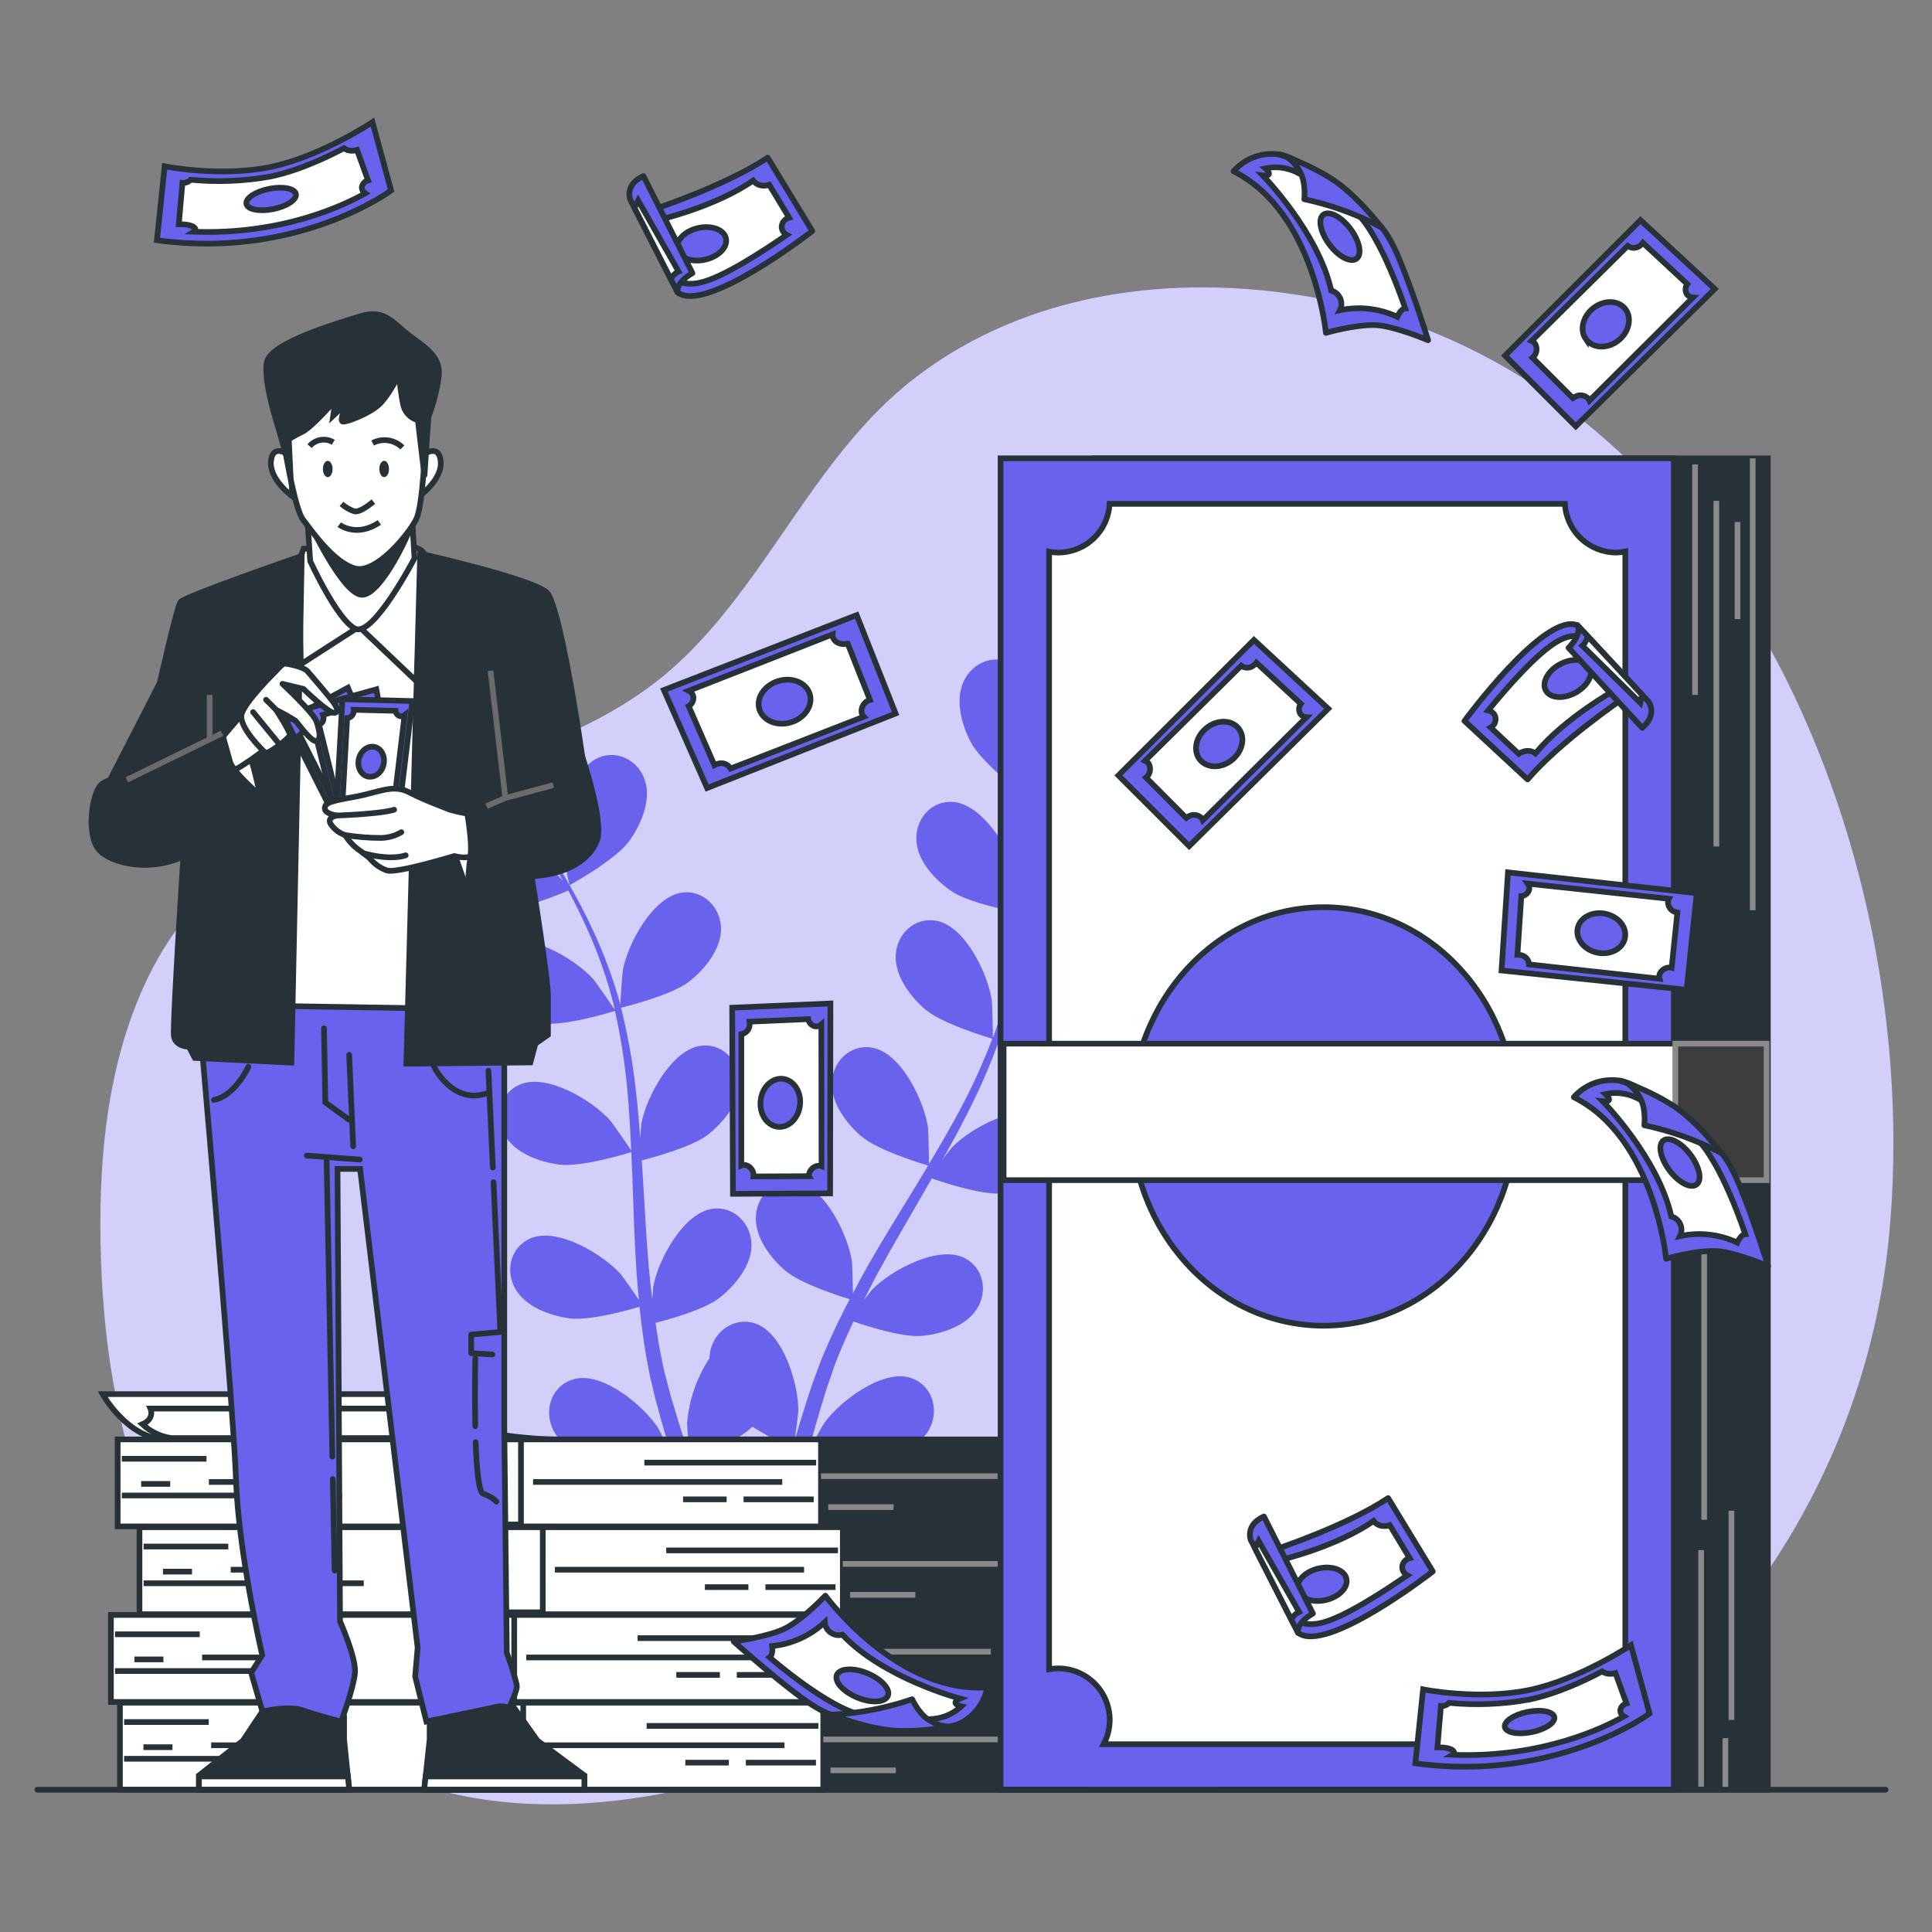 <svg width="102" height="102" viewBox="0 0 102 102" fill="none" xmlns="http://www.w3.org/2000/svg">
<rect x="0" y="0" width="102" height="102" fill="#808080" stroke="none"/>
<path d="M68.505 15.565C61.161 14.433 53.583 15.667 47.92 20.257C42.412 24.723 39.913 32.197 34.168 36.349C25.296 42.773 12.695 40.639 7.548 52.171C5.712 56.288 5.239 60.888 5.304 65.394C5.38 71.039 6.3 76.751 8.737 81.841C11.175 86.93 15.235 91.372 20.429 93.579C28.095 96.843 36.979 94.891 44.674 91.706C47.848 90.394 51.035 88.85 54.466 88.675C58.787 88.448 62.877 90.396 66.981 91.765C71.906 93.412 77.361 94.24 82.251 92.49C86.078 91.121 89.224 88.283 91.747 85.097C96.256 79.38 99.028 72.489 99.734 65.243C101.69 44.713 91.096 19.043 68.505 15.565Z" fill="#6862ED"/>
<path opacity="0.7" d="M68.505 15.565C61.161 14.433 53.583 15.667 47.92 20.257C42.412 24.723 39.913 32.197 34.168 36.349C25.296 42.773 12.695 40.639 7.548 52.171C5.712 56.288 5.239 60.888 5.304 65.394C5.38 71.039 6.3 76.751 8.737 81.841C11.175 86.93 15.235 91.372 20.429 93.579C28.095 96.843 36.979 94.891 44.674 91.706C47.848 90.394 51.035 88.85 54.466 88.675C58.787 88.448 62.877 90.396 66.981 91.765C71.906 93.412 77.361 94.24 82.251 92.49C86.078 91.121 89.224 88.283 91.747 85.097C96.256 79.38 99.028 72.489 99.734 65.243C101.69 44.713 91.096 19.043 68.505 15.565Z" fill="white"/>
<path d="M57.946 47.805C56.791 48.23 54.044 48.009 54.041 48.009C54.039 48.009 54.741 46.243 54.8 46.137C55.48 44.913 57.516 42.94 59.056 43.244C60.168 43.462 60.722 44.621 60.406 45.659C60.09 46.698 58.929 47.444 57.946 47.805Z" fill="#6862ED"/>
<path d="M22.462 36.265C24.031 36.192 25.755 38.44 26.249 39.752C26.289 39.866 26.753 41.718 26.724 41.716H26.689C26.965 42.069 27.256 42.45 27.564 42.875C28.13 43.66 28.76 44.554 29.38 45.572C30.062 46.661 30.679 47.79 31.228 48.952C31.851 50.249 32.356 51.6 32.738 52.987L32.75 53.038C32.769 52.579 32.866 51.296 32.885 51.202C33.15 49.825 34.468 47.326 36.026 47.122C37.15 46.983 38.038 47.909 38.066 48.995C38.095 50.08 37.224 51.159 36.402 51.81C35.476 52.542 32.987 53.154 32.789 53.203C33.143 54.625 33.402 56.068 33.564 57.524C33.664 58.373 33.737 59.229 33.799 60.09C33.829 59.682 33.858 59.337 33.868 59.289C34.131 57.912 35.451 55.413 37.01 55.209C38.134 55.07 39.021 55.998 39.05 57.083C39.078 58.169 38.207 59.246 37.387 59.897C36.567 60.547 34.443 61.12 33.882 61.263C33.903 61.594 33.927 61.922 33.946 62.253C34.039 63.838 34.125 65.421 34.258 66.969C34.305 67.514 34.37 68.05 34.433 68.587C34.46 68.234 34.486 67.938 34.494 67.893C34.758 66.516 36.077 64.017 37.636 63.813C38.758 63.675 39.647 64.601 39.676 65.686C39.705 66.771 38.833 67.85 38.011 68.501C37.189 69.152 35.274 69.67 34.609 69.841C34.69 70.388 34.772 70.937 34.876 71.463C34.953 71.822 35.006 72.171 35.104 72.528C35.202 72.885 35.286 73.232 35.376 73.579C35.58 74.24 35.771 74.923 35.977 75.564C36.12 76.01 36.263 76.433 36.406 76.859C36.353 76.316 36.273 75.252 36.275 75.162C36.367 73.932 36.773 72.746 37.452 71.716C37.457 71.579 37.474 71.442 37.503 71.308C37.74 70.247 38.793 69.513 39.868 69.87C41.359 70.366 42.159 73.083 42.146 74.484C42.146 74.568 42.036 75.464 41.959 76.029C42.057 75.704 42.144 75.388 42.248 75.054C42.452 74.393 42.656 73.74 42.897 73.036L43.275 72.016C43.393 71.673 43.56 71.329 43.705 70.98C44.054 70.178 44.445 69.382 44.86 68.591C44.28 68.415 42.238 67.761 41.443 67.071C40.647 66.382 39.835 65.29 39.908 64.185C39.982 63.079 40.912 62.216 42.028 62.406C43.576 62.669 44.78 65.233 44.98 66.62C44.992 66.708 45.023 67.72 45.031 68.277C45.282 67.802 45.531 67.328 45.802 66.849C46.583 65.486 47.416 64.134 48.25 62.779C48.503 62.371 48.75 61.949 48.999 61.535C48.795 61.473 46.347 60.749 45.457 59.976C44.666 59.289 43.848 58.195 43.923 57.089C43.999 55.984 44.925 55.121 46.041 55.311C47.589 55.574 48.793 58.138 48.993 59.525C49.009 59.631 49.052 61.088 49.044 61.457C49.592 60.543 50.129 59.621 50.623 58.699C51.295 57.452 51.886 56.163 52.391 54.839C52.295 54.811 49.739 54.066 48.827 53.275C48.036 52.589 47.22 51.494 47.293 50.388C47.367 49.282 48.297 48.419 49.413 48.609C50.961 48.872 52.163 51.437 52.365 52.826C52.379 52.934 52.426 54.501 52.414 54.786C52.442 54.709 52.481 54.633 52.51 54.556C52.979 53.214 53.328 51.834 53.554 50.431C53.689 49.658 53.772 48.911 53.84 48.187C53.35 48.097 51.114 47.661 50.215 47.038C49.352 46.443 48.419 45.445 48.379 44.337C48.338 43.23 49.16 42.271 50.288 42.336C51.857 42.428 53.334 44.845 53.685 46.212C53.705 46.286 53.815 47.057 53.889 47.622C53.913 47.291 53.946 46.953 53.964 46.636C54.033 45.451 54.023 44.362 54.007 43.395C53.993 42.846 53.97 42.35 53.944 41.887C53.509 41.547 51.773 40.157 51.269 39.211C50.765 38.264 50.412 36.967 50.88 35.963C51.347 34.959 52.526 34.49 53.497 35.068C54.847 35.884 55.045 38.699 54.731 40.066C54.703 40.184 54.068 41.981 54.044 41.965L54.017 41.944C54.052 42.389 54.084 42.869 54.109 43.393C54.146 44.36 54.18 45.451 54.135 46.643C54.102 47.928 53.995 49.209 53.813 50.482C53.615 51.908 53.291 53.314 52.844 54.682C52.839 54.698 52.833 54.714 52.826 54.729C53.095 54.358 53.887 53.34 53.956 53.269C54.935 52.267 57.424 50.902 58.823 51.602C59.843 52.108 60.068 53.37 59.486 54.288C58.905 55.206 57.591 55.629 56.547 55.717C55.37 55.816 52.956 54.956 52.765 54.886C52.267 56.269 51.678 57.617 51 58.921C50.616 59.682 50.204 60.437 49.776 61.19C50.019 60.876 50.241 60.596 50.276 60.559C51.255 59.556 53.744 58.193 55.143 58.893C56.163 59.397 56.386 60.659 55.808 61.58C55.231 62.499 53.911 62.92 52.867 63.008C51.822 63.095 49.735 62.406 49.195 62.214C49.029 62.502 48.868 62.789 48.701 63.077C47.905 64.45 47.104 65.817 46.359 67.181C46.098 67.661 45.857 68.144 45.612 68.628C45.831 68.348 46.02 68.116 46.047 68.081C47.026 67.079 49.515 65.715 50.916 66.414C51.936 66.92 52.159 68.183 51.579 69.101C51 70.019 49.682 70.441 48.64 70.529C47.62 70.615 45.71 69.992 45.059 69.77C44.827 70.272 44.592 70.774 44.388 71.269C44.256 71.612 44.105 71.933 43.993 72.29C43.88 72.647 43.756 72.977 43.64 73.309C43.436 73.97 43.232 74.65 43.046 75.299C42.917 75.749 42.803 76.182 42.687 76.616C42.942 76.133 43.464 75.201 43.515 75.129C44.331 73.989 46.575 72.273 48.077 72.742C49.154 73.089 49.572 74.301 49.137 75.296C48.703 76.292 47.467 76.91 46.449 77.155C45.327 77.424 42.907 76.971 42.605 76.912C42.416 77.632 42.238 78.34 42.081 78.997C42.046 79.14 42.018 79.268 41.985 79.405H41.004C41.057 79.201 41.11 78.985 41.167 78.769C41.357 78.036 41.575 77.259 41.806 76.463C41.09 76.124 40.395 75.744 39.723 75.325C38.868 76.141 36.751 77.039 36.477 77.161C36.716 77.865 36.955 78.548 37.189 79.189L37.273 79.413H36.292C36.055 78.722 35.818 77.985 35.582 77.224C35.282 77.267 32.84 77.612 31.73 77.292C30.724 77 29.523 76.347 29.127 75.311C28.731 74.274 29.215 73.103 30.306 72.81C31.822 72.402 33.988 74.223 34.753 75.4C34.798 75.47 35.202 76.278 35.449 76.792C35.349 76.467 35.245 76.153 35.151 75.819C34.947 75.158 34.776 74.493 34.582 73.779C34.498 73.43 34.417 73.077 34.333 72.722C34.249 72.367 34.192 71.99 34.119 71.618C33.968 70.757 33.858 69.878 33.764 68.991C33.187 69.162 31.112 69.744 30.078 69.603C29.043 69.462 27.754 69.005 27.205 68.04C26.657 67.075 26.956 65.845 27.991 65.388C29.419 64.754 31.846 66.229 32.779 67.277C32.838 67.343 33.421 68.169 33.733 68.63C33.682 68.095 33.629 67.561 33.595 67.018C33.495 65.453 33.444 63.864 33.391 62.279C33.374 61.794 33.35 61.31 33.33 60.827C33.126 60.89 30.677 61.643 29.515 61.482C28.476 61.347 27.191 60.884 26.642 59.919C26.094 58.954 26.393 57.724 27.428 57.267C28.866 56.633 31.283 58.107 32.216 59.156C32.287 59.236 33.126 60.425 33.325 60.739C33.276 59.672 33.219 58.611 33.121 57.567C32.995 56.156 32.776 54.755 32.467 53.373C32.373 53.403 29.829 54.189 28.631 54.033C27.593 53.897 26.308 53.436 25.761 52.471C25.214 51.506 25.51 50.276 26.547 49.819C27.974 49.184 30.4 50.659 31.334 51.708C31.406 51.789 32.309 53.071 32.456 53.315C32.438 53.236 32.428 53.15 32.407 53.071C32.06 51.693 31.591 50.348 31.004 49.054C30.69 48.336 30.349 47.665 30.002 47.014C29.543 47.218 27.438 48.081 26.347 48.058C25.298 48.036 23.97 47.718 23.319 46.82C22.668 45.922 22.832 44.666 23.809 44.099C25.167 43.309 27.734 44.507 28.776 45.449C28.831 45.5 29.352 46.084 29.723 46.512C29.562 46.224 29.4 45.925 29.241 45.651C28.646 44.631 28.036 43.719 27.491 42.924C27.177 42.473 26.879 42.073 26.604 41.7C26.055 41.657 23.841 41.455 22.897 40.943C21.952 40.431 20.947 39.545 20.781 38.45C20.616 37.355 21.332 36.312 22.462 36.265Z" fill="#6862ED"/>
<path d="M30.076 46.732C30.051 46.747 29.686 44.874 29.668 44.754C29.558 43.354 30.17 40.588 31.622 39.992C32.669 39.562 33.77 40.221 34.07 41.261C34.37 42.301 33.829 43.572 33.209 44.415C32.495 45.406 30.078 46.73 30.076 46.732Z" fill="#6862ED"/>
<path d="M29.207 75.994C29.207 75.994 23.022 75.916 21.575 73.603H5.418C5.418 73.603 6.732 75.974 8.772 75.994H29.207Z" fill="white" stroke="#263238" stroke-width="0.3" stroke-miterlimit="10"/>
<path d="M21.106 74.366H7.944C7.944 74.366 8.189 74.901 7.518 75.194C7.941 75.585 8.472 75.84 9.041 75.925H25.798C25.798 75.925 23.664 75.721 22.508 75.047C22.508 75.047 21.167 75.243 21.106 74.366Z" fill="white" stroke="#263238" stroke-width="0.3" stroke-miterlimit="10"/>
<path d="M26.767 94.487H63.899V89.892H26.767V94.487Z" fill="#263238" stroke="#263238" stroke-width="0.3" stroke-miterlimit="10"/>
<path d="M6.332 94.487H43.464V89.892H6.332V94.487Z" fill="white" stroke="#263238" stroke-width="0.3" stroke-miterlimit="10"/>
<path d="M43.207 91.119H34.14" stroke="#263238" stroke-width="0.3" stroke-miterlimit="10"/>
<path d="M41.419 92.141H28.265" stroke="#263238" stroke-width="0.3" stroke-miterlimit="10"/>
<path d="M36.182 93.059H38.481" stroke="#263238" stroke-width="0.3" stroke-miterlimit="10"/>
<path d="M39.377 93.059H43.079" stroke="#263238" stroke-width="0.3" stroke-miterlimit="10"/>
<path d="M6.551 92.855H18.173" stroke="#263238" stroke-width="0.3" stroke-miterlimit="10"/>
<path d="M7.573 92.243H9.105" stroke="#263238" stroke-width="0.3" stroke-miterlimit="10"/>
<path d="M16.257 92.141H11.149" stroke="#263238" stroke-width="0.3" stroke-miterlimit="10"/>
<path d="M6.551 90.915H11.02" stroke="#263238" stroke-width="0.3" stroke-miterlimit="10"/>
<path d="M63.387 91.833H61.088" stroke="#8A8A8A" stroke-width="0.3" stroke-miterlimit="10"/>
<path d="M63.899 92.855H56.747" stroke="#8A8A8A" stroke-width="0.3" stroke-miterlimit="10"/>
<path d="M43.846 93.467H47.295" stroke="#8A8A8A" stroke-width="0.3" stroke-miterlimit="10"/>
<path d="M43.462 91.833H52.787" stroke="#8A8A8A" stroke-width="0.3" stroke-miterlimit="10"/>
<path d="M60.833 90.507H55.47" stroke="#8A8A8A" stroke-width="0.3" stroke-miterlimit="10"/>
<path d="M23.281 94.385H27.624V89.893H23.281V94.385Z" fill="white" stroke="#263238" stroke-width="0.3" stroke-miterlimit="10"/>
<path d="M26.29 89.856H63.422V85.262H26.29V89.856Z" fill="#263238" stroke="#263238" stroke-width="0.3" stroke-miterlimit="10"/>
<path d="M5.855 89.856H42.987V85.262H5.855V89.856Z" fill="white" stroke="#263238" stroke-width="0.3" stroke-miterlimit="10"/>
<path d="M42.73 86.486H33.662" stroke="#263238" stroke-width="0.3" stroke-miterlimit="10"/>
<path d="M40.943 87.506H27.787" stroke="#263238" stroke-width="0.3" stroke-miterlimit="10"/>
<path d="M35.706 88.426H38.006" stroke="#263238" stroke-width="0.3" stroke-miterlimit="10"/>
<path d="M38.899 88.426H42.604" stroke="#263238" stroke-width="0.3" stroke-miterlimit="10"/>
<path d="M6.073 88.222H17.697" stroke="#263238" stroke-width="0.3" stroke-miterlimit="10"/>
<path d="M7.095 87.608H8.627" stroke="#263238" stroke-width="0.3" stroke-miterlimit="10"/>
<path d="M15.782 87.506H10.671" stroke="#263238" stroke-width="0.3" stroke-miterlimit="10"/>
<path d="M6.073 86.282H10.545" stroke="#263238" stroke-width="0.3" stroke-miterlimit="10"/>
<path d="M62.912 87.2H60.613" stroke="#8A8A8A" stroke-width="0.3" stroke-miterlimit="10"/>
<path d="M63.422 88.222H56.27" stroke="#8A8A8A" stroke-width="0.3" stroke-miterlimit="10"/>
<path d="M43.371 88.834H46.818" stroke="#8A8A8A" stroke-width="0.3" stroke-miterlimit="10"/>
<path d="M42.987 87.2H52.31" stroke="#8A8A8A" stroke-width="0.3" stroke-miterlimit="10"/>
<path d="M60.358 85.874H54.993" stroke="#8A8A8A" stroke-width="0.3" stroke-miterlimit="10"/>
<path d="M22.805 89.754H27.148V85.262H22.805V89.754Z" fill="white" stroke="#263238" stroke-width="0.3" stroke-miterlimit="10"/>
<path d="M27.799 85.223H64.931V80.629H27.799V85.223Z" fill="#263238" stroke="#263238" stroke-width="0.3" stroke-miterlimit="10"/>
<path d="M7.364 85.223H44.497V80.629H7.364V85.223Z" fill="white" stroke="#263238" stroke-width="0.3" stroke-miterlimit="10"/>
<path d="M44.24 81.853H35.172" stroke="#263238" stroke-width="0.3" stroke-miterlimit="10"/>
<path d="M42.451 82.873H29.297" stroke="#263238" stroke-width="0.3" stroke-miterlimit="10"/>
<path d="M37.214 83.793H39.513" stroke="#263238" stroke-width="0.3" stroke-miterlimit="10"/>
<path d="M40.409 83.793H44.111" stroke="#263238" stroke-width="0.3" stroke-miterlimit="10"/>
<path d="M7.583 83.589H19.205" stroke="#263238" stroke-width="0.3" stroke-miterlimit="10"/>
<path d="M8.605 82.975H10.137" stroke="#263238" stroke-width="0.3" stroke-miterlimit="10"/>
<path d="M17.289 82.873H12.181" stroke="#263238" stroke-width="0.3" stroke-miterlimit="10"/>
<path d="M7.583 81.649H12.053" stroke="#263238" stroke-width="0.3" stroke-miterlimit="10"/>
<path d="M64.419 82.567H62.12" stroke="#8A8A8A" stroke-width="0.3" stroke-miterlimit="10"/>
<path d="M64.931 83.589H57.779" stroke="#8A8A8A" stroke-width="0.3" stroke-miterlimit="10"/>
<path d="M44.878 84.201H48.328" stroke="#8A8A8A" stroke-width="0.3" stroke-miterlimit="10"/>
<path d="M44.495 82.567H53.819" stroke="#8A8A8A" stroke-width="0.3" stroke-miterlimit="10"/>
<path d="M61.865 81.241H56.502" stroke="#8A8A8A" stroke-width="0.3" stroke-miterlimit="10"/>
<path d="M24.313 85.121H28.656V80.629H24.313V85.121Z" fill="white" stroke="#263238" stroke-width="0.3" stroke-miterlimit="10"/>
<path d="M26.647 80.588H63.779V75.994H26.647V80.588Z" fill="#263238" stroke="#263238" stroke-width="0.3" stroke-miterlimit="10"/>
<path d="M6.212 80.588H43.344V75.994H6.212V80.588Z" fill="white" stroke="#263238" stroke-width="0.3" stroke-miterlimit="10"/>
<path d="M43.089 77.22H34.019" stroke="#263238" stroke-width="0.3" stroke-miterlimit="10"/>
<path d="M41.3 78.24H28.144" stroke="#263238" stroke-width="0.3" stroke-miterlimit="10"/>
<path d="M36.063 79.158H38.363" stroke="#263238" stroke-width="0.3" stroke-miterlimit="10"/>
<path d="M39.256 79.158H42.961" stroke="#263238" stroke-width="0.3" stroke-miterlimit="10"/>
<path d="M6.43 78.954H18.054" stroke="#263238" stroke-width="0.3" stroke-miterlimit="10"/>
<path d="M7.452 78.342H8.986" stroke="#263238" stroke-width="0.3" stroke-miterlimit="10"/>
<path d="M16.139 78.24H11.028" stroke="#263238" stroke-width="0.3" stroke-miterlimit="10"/>
<path d="M6.43 77.016H10.902" stroke="#263238" stroke-width="0.3" stroke-miterlimit="10"/>
<path d="M63.269 77.934H60.97" stroke="#8A8A8A" stroke-width="0.3" stroke-miterlimit="10"/>
<path d="M63.779 78.954H56.627" stroke="#8A8A8A" stroke-width="0.3" stroke-miterlimit="10"/>
<path d="M43.727 79.568H47.175" stroke="#8A8A8A" stroke-width="0.3" stroke-miterlimit="10"/>
<path d="M43.344 77.934H52.667" stroke="#8A8A8A" stroke-width="0.3" stroke-miterlimit="10"/>
<path d="M60.715 76.606H55.35" stroke="#8A8A8A" stroke-width="0.3" stroke-miterlimit="10"/>
<path d="M23.162 80.486H27.505V75.994H23.162V80.486Z" fill="white" stroke="#263238" stroke-width="0.3" stroke-miterlimit="10"/>
<path d="M93.334 24.198H57.789V94.489H93.334V24.198Z" fill="#263238" stroke="#263238" stroke-width="0.3" stroke-miterlimit="10"/>
<path d="M89.491 24.519V36.687" stroke="#8A8A8A" stroke-width="0.3" stroke-miterlimit="10"/>
<path d="M91.732 27.56V32.685" stroke="#8A8A8A" stroke-width="0.3" stroke-miterlimit="10"/>
<path d="M90.613 26.44V44.692" stroke="#8A8A8A" stroke-width="0.3" stroke-miterlimit="10"/>
<path d="M92.534 24.198V48.056" stroke="#8A8A8A" stroke-width="0.3" stroke-miterlimit="10"/>
<path d="M89.811 94.328V81.839" stroke="#8A8A8A" stroke-width="0.3" stroke-miterlimit="10"/>
<path d="M91.092 94.489V91.765" stroke="#8A8A8A" stroke-width="0.3" stroke-miterlimit="10"/>
<path d="M91.412 90.805V79.758" stroke="#8A8A8A" stroke-width="0.3" stroke-miterlimit="10"/>
<path d="M89.972 80.237V62.145" stroke="#8A8A8A" stroke-width="0.3" stroke-miterlimit="10"/>
<path d="M88.371 24.198H52.826V94.489H88.371V24.198Z" fill="#6862ED" stroke="#263238" stroke-width="0.3" stroke-miterlimit="10"/>
<path d="M85.329 29.172C84.634 29.171 83.966 28.903 83.463 28.425C82.959 27.946 82.657 27.293 82.62 26.6H58.58C58.544 27.294 58.242 27.948 57.737 28.427C57.232 28.906 56.563 29.172 55.867 29.172C55.706 29.172 55.546 29.157 55.388 29.127V88.128C55.546 88.1 55.706 88.085 55.867 88.083C56.337 88.083 56.799 88.205 57.208 88.436C57.617 88.668 57.959 89.001 58.201 89.405C58.443 89.808 58.576 90.266 58.588 90.736C58.599 91.206 58.489 91.671 58.268 92.086H82.928C82.706 91.671 82.595 91.206 82.607 90.736C82.618 90.266 82.751 89.807 82.993 89.404C83.235 89 83.578 88.667 83.987 88.435C84.396 88.204 84.859 88.083 85.329 88.083C85.49 88.085 85.65 88.1 85.808 88.128V29.117C85.65 29.15 85.49 29.168 85.329 29.172ZM69.878 69.99C64.262 69.99 59.711 65.045 59.711 58.944C59.711 52.842 64.262 47.895 69.878 47.895C75.494 47.895 80.045 52.842 80.045 58.944C80.045 65.045 75.492 69.99 69.878 69.99Z" fill="white" stroke="#263238" stroke-width="0.3" stroke-miterlimit="10"/>
<path d="M93.269 55.1H52.985V62.306H93.269V55.1Z" fill="white" stroke="#263238" stroke-width="0.3" stroke-miterlimit="10"/>
<path d="M93.269 55.1H88.448V62.306H93.269V55.1Z" fill="#3D3D3D" stroke="#8A8A8A" stroke-width="0.3" stroke-miterlimit="10"/>
<path d="M14.011 90.117L12.823 91.898L10.504 93.734V94.491H18.438L18.166 91.839V90.651C18.166 90.651 14.929 89.252 14.011 90.117Z" fill="#263238" stroke="#263238" stroke-width="0.3" stroke-miterlimit="10"/>
<path d="M18.366 93.787H10.504V94.489H18.438L18.366 93.787Z" fill="white" stroke="#263238" stroke-width="0.3" stroke-miterlimit="10"/>
<path d="M27.111 90.117L28.376 91.898L30.851 93.734V94.491H22.395L22.683 91.839V90.651C22.683 90.651 26.134 89.252 27.111 90.117Z" fill="#263238" stroke="#263238" stroke-width="0.3" stroke-miterlimit="10"/>
<path d="M22.471 93.787H30.851V94.489H22.395L22.471 93.787Z" fill="white" stroke="#263238" stroke-width="0.3" stroke-miterlimit="10"/>
<path d="M10.471 53.179C10.471 53.179 12.323 74.085 12.456 78.055C12.589 82.024 13.845 87.383 13.845 87.383L13.26 88.31L13.856 90.36C13.856 90.36 15.245 90.029 15.973 90.294C16.701 90.56 18.013 90.89 18.013 90.89C18.013 90.89 18.676 89.103 18.741 88.31C18.807 87.516 17.952 85.596 17.952 85.596L17.819 61.714H19.011L22.05 86.986L21.918 88.507L22.513 90.89C22.513 90.89 26.02 90.162 26.283 90.095C26.484 90.064 26.69 90.088 26.879 90.162C26.879 90.162 27.287 89.301 27.287 89.036C27.287 88.771 26.756 87.251 26.756 87.251L26.624 75.409V52.981L10.481 52.65L10.471 53.179Z" fill="#6862ED" stroke="#263238" stroke-width="0.3" stroke-miterlimit="10"/>
<path d="M26.055 62.412L26.416 70.321L24.876 70.46V71.441L25.996 71.51" stroke="#263238" stroke-width="0.3" stroke-linecap="round" stroke-linejoin="round"/>
<path d="M25.786 56.528L26.02 61.637" stroke="#263238" stroke-width="0.3" stroke-linecap="round" stroke-linejoin="round"/>
<path d="M25.112 76.135C25.163 77.549 25.276 78.775 25.506 78.86C26.067 79.064 26.206 79.281 26.206 79.281" stroke="#263238" stroke-width="0.3" stroke-linecap="round" stroke-linejoin="round"/>
<path d="M25.092 71.72C25.092 71.72 25.055 73.507 25.092 75.294" stroke="#263238" stroke-width="0.3" stroke-linecap="round" stroke-linejoin="round"/>
<path d="M16.196 61.008L18.995 61.218" stroke="#263238" stroke-width="0.3" stroke-linecap="round" stroke-linejoin="round"/>
<path d="M17.105 54.288L17.175 58.207L18.436 59.119" stroke="#263238" stroke-width="0.3" stroke-linecap="round" stroke-linejoin="round"/>
<path d="M18.436 55.688L18.646 60.519" stroke="#263238" stroke-width="0.3" stroke-linecap="round" stroke-linejoin="round"/>
<path d="M17.571 78.093L17.665 82.922" stroke="#263238" stroke-width="0.3" stroke-linecap="round" stroke-linejoin="round"/>
<path d="M17.244 61.288L17.548 76.9" stroke="#263238" stroke-width="0.3" stroke-linecap="round" stroke-linejoin="round"/>
<path d="M22.916 56.318C22.916 56.318 23.897 58.348 25.716 57.718" stroke="#263238" stroke-width="0.3" stroke-linecap="round" stroke-linejoin="round"/>
<path d="M13.115 56.318C13.115 56.318 12.413 57.859 11.293 58.069" stroke="#263238" stroke-width="0.3" stroke-linecap="round" stroke-linejoin="round"/>
<path d="M17.273 29.851L15.17 30.488L13.407 53.091L22.703 53.24L23.193 29.998L17.273 29.851Z" fill="white" stroke="#263238" stroke-width="0.3" stroke-miterlimit="10"/>
<path d="M16.524 28.968H16.031L15.782 29.613L15.882 35.07L18.958 33.087L21.983 35.963L22.381 29.464C22.381 29.464 22.53 29.166 22.083 28.968C21.637 28.77 21.488 28.719 21.488 28.719L16.524 28.968Z" fill="white" stroke="#263238" stroke-width="0.3" stroke-miterlimit="10"/>
<path d="M16.228 27.377L16.377 29.621C16.377 29.621 17.805 32.746 18.758 33.193C19.71 33.64 21.885 29.472 21.885 29.472L21.736 26.991H16.177L16.228 27.377Z" fill="white" stroke="#263238" stroke-width="0.3" stroke-miterlimit="10"/>
<path d="M16.229 27.377C16.229 27.377 18.014 31.253 19.056 31.398C20.098 31.543 21.785 27.823 21.785 27.477C21.785 27.13 16.229 27.377 16.229 27.377Z" fill="#263238" stroke="#263238" stroke-width="0.3" stroke-miterlimit="10"/>
<path d="M15.286 24.056C15.286 24.056 14.425 23.35 14.307 24.329C14.188 25.308 15.443 26.21 15.443 26.21L15.286 24.056Z" fill="white" stroke="#263238" stroke-width="0.3" stroke-miterlimit="10"/>
<path d="M22.283 24.056C22.283 24.056 23.146 23.35 23.264 24.329C23.383 25.308 22.128 26.21 22.128 26.21L22.283 24.056Z" fill="white" stroke="#263238" stroke-width="0.3" stroke-miterlimit="10"/>
<path d="M15.129 24.172C15.129 24.172 15.6 26.916 15.992 27.424C16.383 27.932 17.597 29.696 18.733 30.01C19.87 30.325 21.634 28.13 21.985 27.385C22.336 26.64 22.456 23.35 22.456 23.35L22.418 21.587C22.418 21.587 22.299 20.294 21.789 19.588C21.279 18.882 19.086 18.413 17.638 18.972C16.189 19.531 14.974 22.056 14.974 22.567C14.974 23.076 15.129 24.172 15.129 24.172Z" fill="white" stroke="#263238" stroke-width="0.3" stroke-miterlimit="10"/>
<path d="M17.715 21.116C17.715 21.116 16.491 22.528 15.953 22.801C15.708 22.914 15.472 23.045 15.247 23.193L15.325 24.839L14.698 22.595C14.698 22.595 13.915 20.214 14.076 19.158C14.237 18.101 17.797 17.081 19.052 16.689C20.306 16.298 20.775 17.081 21.598 17.709C22.42 18.338 23.283 18.807 23.166 19.866C23.065 20.602 22.881 21.325 22.617 22.02C22.617 22.02 22.413 24.957 22.413 25.08C22.413 25.202 22.061 22.181 22.061 22.181C21.86 22.128 21.68 22.019 21.541 21.866C21.402 21.712 21.31 21.522 21.277 21.318C21.173 20.801 21.105 20.278 21.073 19.751C21.073 19.751 20.563 20.81 20.053 21.318C19.543 21.826 18.291 22.297 18.095 22.259C17.899 22.22 18.299 21.279 18.299 21.279L17.593 21.946L17.715 21.116Z" fill="#263238" stroke="#263238" stroke-width="0.3" stroke-miterlimit="10"/>
<path d="M18.03 26.602C18.224 26.774 18.45 26.907 18.695 26.993C19.009 27.071 19.558 26.602 19.715 26.483" stroke="#263238" stroke-width="0.3" stroke-miterlimit="10"/>
<path d="M17.911 27.699C17.911 27.699 18.813 28.403 20.027 27.581L17.911 27.699Z" fill="white"/>
<path d="M17.911 27.699C17.911 27.699 18.813 28.403 20.027 27.581" stroke="#263238" stroke-width="0.3" stroke-miterlimit="10"/>
<path d="M17.303 25.19C17.444 25.19 17.558 24.997 17.558 24.759C17.558 24.522 17.444 24.329 17.303 24.329C17.163 24.329 17.048 24.522 17.048 24.759C17.048 24.997 17.163 25.19 17.303 25.19Z" fill="#263238"/>
<path d="M20.282 25.19C20.423 25.19 20.537 24.997 20.537 24.759C20.537 24.522 20.423 24.329 20.282 24.329C20.141 24.329 20.027 24.522 20.027 24.759C20.027 24.997 20.141 25.19 20.282 25.19Z" fill="#263238"/>
<path d="M19.674 23.389C19.926 23.256 20.215 23.208 20.497 23.25C20.779 23.292 21.04 23.423 21.243 23.623" stroke="#263238" stroke-width="0.3" stroke-miterlimit="10"/>
<path d="M17.597 23.35C17.398 23.232 17.163 23.187 16.934 23.224C16.705 23.262 16.497 23.378 16.345 23.554" stroke="#263238" stroke-width="0.3" stroke-miterlimit="10"/>
<path d="M15.831 34.68L15.384 56.1L10.284 55.853L9.976 55.264C9.976 55.264 9.282 55.264 9.182 54.717C9.082 54.17 9.876 42.165 9.876 42.165L5.508 41.767L8.436 36.055C8.436 36.055 9.329 32.085 9.527 31.787C9.725 31.489 15.929 29.356 15.929 29.356L15.831 34.68Z" fill="#263238" stroke="#263238" stroke-width="0.3" stroke-miterlimit="10"/>
<path d="M22.183 29.229L21.455 56.157L28.003 56.09L28.268 55.098L28.929 54.635V52.518C28.929 51.459 27.672 43.785 27.672 43.785C27.672 43.785 30.981 43.321 31.047 42.66C31.112 41.999 29.657 32.01 28.864 31.281C28.07 30.553 22.183 29.229 22.183 29.229Z" fill="#263238" stroke="#263238" stroke-width="0.3" stroke-miterlimit="10"/>
<path d="M23.825 44.584L24.696 47.093C24.696 47.093 25.2 45.882 25.125 45.119C25.049 44.356 25.047 44.125 24.819 44.087C24.59 44.048 23.868 43.897 23.825 44.584Z" fill="white" stroke="#263238" stroke-width="0.3" stroke-miterlimit="10"/>
<path d="M15.121 38.064L17.909 43.605L20.851 42.153L18.368 36.308L15.121 38.064Z" fill="#6862ED" stroke="#263238" stroke-width="0.3" stroke-miterlimit="10"/>
<path d="M19.957 41.93C19.924 41.842 19.927 41.744 19.965 41.658C20.003 41.572 20.073 41.504 20.161 41.469C20.177 41.467 20.194 41.467 20.21 41.469L18.374 37.167C18.358 37.207 18.332 37.243 18.299 37.272C18.267 37.301 18.228 37.322 18.186 37.334C18.124 37.349 18.058 37.344 17.998 37.321C17.938 37.297 17.886 37.257 17.85 37.203L15.912 38.246C15.937 38.283 15.956 38.325 15.967 38.368C15.994 38.446 15.995 38.531 15.969 38.61C15.943 38.688 15.892 38.756 15.824 38.803L17.76 42.636C17.795 42.598 17.839 42.569 17.889 42.554C17.971 42.539 18.056 42.553 18.128 42.595C18.201 42.636 18.256 42.702 18.285 42.781L19.963 41.953L19.957 41.93ZM18.301 40.939C17.944 41.039 17.558 40.776 17.438 40.349C17.317 39.923 17.507 39.494 17.862 39.394C18.217 39.294 18.605 39.558 18.725 39.984C18.846 40.41 18.656 40.837 18.301 40.939Z" fill="white" stroke="#263238" stroke-width="0.3" stroke-miterlimit="10"/>
<path d="M16.314 37.383L17.803 43.403L20.994 42.64L19.87 36.392L16.314 37.383Z" fill="#6862ED" stroke="#263238" stroke-width="0.3" stroke-miterlimit="10"/>
<path d="M20.172 42.228C20.165 42.181 20.167 42.134 20.178 42.088C20.19 42.042 20.21 41.999 20.239 41.961C20.267 41.923 20.302 41.891 20.343 41.867C20.384 41.843 20.429 41.827 20.475 41.82C20.492 41.818 20.508 41.818 20.524 41.82L19.708 37.22C19.683 37.255 19.65 37.284 19.612 37.305C19.574 37.327 19.532 37.339 19.488 37.342C19.423 37.342 19.36 37.322 19.306 37.286C19.253 37.25 19.211 37.198 19.186 37.138L17.052 37.74C17.069 37.782 17.079 37.827 17.081 37.873C17.09 37.955 17.071 38.038 17.029 38.108C16.986 38.179 16.921 38.234 16.844 38.264L17.874 42.432C17.916 42.403 17.966 42.386 18.017 42.383C18.101 42.385 18.18 42.417 18.242 42.473C18.303 42.529 18.342 42.606 18.352 42.689L20.174 42.255L20.172 42.228ZM18.768 40.89C18.399 40.91 18.081 40.567 18.058 40.125C18.036 39.682 18.315 39.309 18.684 39.288C19.054 39.268 19.37 39.613 19.394 40.055C19.419 40.498 19.145 40.871 18.768 40.89Z" fill="white" stroke="#263238" stroke-width="0.3" stroke-miterlimit="10"/>
<path d="M18.079 36.918L17.736 43.109L21.01 43.317L21.769 37.012L18.079 36.918Z" fill="#6862ED" stroke="#263238" stroke-width="0.3" stroke-miterlimit="10"/>
<path d="M20.345 42.679C20.36 42.586 20.411 42.502 20.488 42.446C20.564 42.39 20.66 42.367 20.753 42.381C20.77 42.385 20.787 42.391 20.802 42.399L21.361 37.756C21.326 37.783 21.286 37.802 21.244 37.811C21.201 37.82 21.157 37.82 21.114 37.809C21.052 37.791 20.997 37.754 20.956 37.704C20.916 37.654 20.891 37.592 20.886 37.528L18.68 37.473C18.684 37.517 18.68 37.562 18.668 37.605C18.653 37.687 18.611 37.761 18.549 37.816C18.488 37.871 18.41 37.905 18.328 37.911L18.091 42.195C18.141 42.181 18.194 42.181 18.244 42.195C18.323 42.222 18.39 42.277 18.432 42.349C18.474 42.422 18.488 42.507 18.472 42.589L20.343 42.707C20.341 42.698 20.342 42.688 20.345 42.679ZM19.402 40.992C19.046 40.902 18.841 40.482 18.95 40.051C19.058 39.621 19.435 39.346 19.794 39.439C20.153 39.533 20.353 39.951 20.247 40.382C20.141 40.812 19.762 41.081 19.402 40.992Z" fill="white" stroke="#263238" stroke-width="0.3" stroke-miterlimit="10"/>
<path d="M24.819 42.979C24.458 42.925 24.101 42.848 23.75 42.75C23.597 42.675 22.489 42.291 21.61 41.834C20.731 41.377 20.006 41.834 18.754 42.063C17.501 42.291 17.148 42.369 17.148 42.675C17.148 42.981 17.799 43.056 17.799 43.056C17.799 43.056 17.187 43.132 17.493 43.552C17.673 43.802 17.927 43.989 18.219 44.087C18.389 44.367 18.609 44.613 18.868 44.813C19.25 45.08 19.517 45.31 19.517 45.31C19.756 45.608 20.074 45.833 20.435 45.959C20.969 46.112 23.986 45.194 23.986 45.194C23.986 45.194 24.902 45.461 25.133 44.966C25.363 44.47 24.819 42.979 24.819 42.979Z" fill="white" stroke="#263238" stroke-width="0.3" stroke-linecap="round" stroke-linejoin="round"/>
<path d="M17.791 43.056C17.791 43.056 20.082 42.979 20.808 42.75" stroke="#263238" stroke-width="0.3" stroke-linecap="round" stroke-linejoin="round"/>
<path d="M18.211 44.087C18.843 44.188 19.481 44.239 20.121 44.239C20.497 44.232 20.866 44.127 21.19 43.935" stroke="#263238" stroke-width="0.3" stroke-linecap="round" stroke-linejoin="round"/>
<path d="M19.176 45.043C19.176 45.043 20.512 45.451 21.42 45.157" stroke="#263238" stroke-width="0.3" stroke-linecap="round" stroke-linejoin="round"/>
<path d="M25.953 36.441L26.681 42.13L24.629 42.726C24.629 42.726 24.961 44.446 24.833 45.241C24.747 45.855 24.702 46.474 24.7 47.093C24.7 47.093 26.944 46.365 28.405 46.233C29.866 46.1 31.118 45.439 31.514 44.38C31.91 43.322 30.655 39.688 30.655 39.688" fill="#263238"/>
<path d="M25.953 36.441L26.681 42.13L24.629 42.726C24.629 42.726 24.961 44.446 24.833 45.241C24.747 45.855 24.702 46.474 24.7 47.093C24.7 47.093 26.944 46.365 28.405 46.233C29.866 46.1 31.118 45.439 31.514 44.38C31.91 43.322 30.655 39.688 30.655 39.688" stroke="#263238" stroke-width="0.3" stroke-miterlimit="10"/>
<path d="M25.682 42.559L26.681 42.13L29.211 41.451" stroke="#6B6B6B" stroke-width="0.3" stroke-miterlimit="10"/>
<path d="M26.681 42.13L25.896 35.41" stroke="#6B6B6B" stroke-width="0.3" stroke-miterlimit="10"/>
<path d="M13.745 42C13.745 42 13.289 39.976 13.097 39.592C12.905 39.209 11.873 40.282 11.797 40.625C11.722 40.967 13.44 42.038 13.745 42Z" fill="white" stroke="#263238" stroke-width="0.3" stroke-miterlimit="10"/>
<path d="M12.748 37.74L11.761 38.899C11.761 38.899 12.036 40.596 12.257 40.663C12.477 40.731 14.052 39.517 14.052 39.517L12.748 37.74Z" fill="white" stroke="#263238" stroke-width="0.3" stroke-miterlimit="10"/>
<path d="M14.582 35.416C14.582 35.416 12.862 37.097 12.746 37.746C12.63 38.395 13.854 39.619 14.007 39.733C14.16 39.847 15.268 38.968 15.304 38.815C15.341 38.662 14.58 37.479 14.58 37.479C14.931 37.651 15.271 37.842 15.6 38.052C15.714 38.166 16.441 39.199 16.708 39.121C16.975 39.044 16.861 38.548 16.708 38.091C16.555 37.634 14.912 36.104 14.912 36.104L16.02 36.371C16.02 36.371 17.32 37.632 17.626 37.632C17.932 37.632 17.779 37.326 17.587 37.059C17.395 36.791 16.479 35.722 16.251 35.455C16.022 35.188 15.143 35.035 15.027 35.035C14.911 35.035 14.582 35.416 14.582 35.416Z" fill="white" stroke="#263238" stroke-width="0.3" stroke-linecap="round" stroke-linejoin="round"/>
<path d="M14.582 37.479L14.047 36.944" stroke="#263238" stroke-width="0.3" stroke-linecap="round" stroke-linejoin="round"/>
<path d="M13.36 37.593L14.735 39.274" stroke="#263238" stroke-width="0.3" stroke-linecap="round" stroke-linejoin="round"/>
<path d="M11.722 38.715C11.722 38.715 11.989 39.631 12.142 40.204C12.295 40.778 13.746 41.999 13.746 41.999C13.746 41.999 11.683 44.176 9.849 45.131C8.015 46.086 5.861 45.606 5.212 44.843C4.564 44.08 4.831 41.865 5.365 41.406C5.9 40.947 9.009 40.357 9.774 39.937C10.539 39.517 11.722 38.715 11.722 38.715Z" fill="#263238" stroke="#263238" stroke-width="0.3" stroke-miterlimit="10"/>
<path d="M11.722 38.715L6.695 41.171" stroke="#6B6B6B" stroke-width="0.3" stroke-miterlimit="10"/>
<path d="M11.069 39.038V36.691" stroke="#6B6B6B" stroke-width="0.3" stroke-miterlimit="10"/>
<path d="M44.521 90.637C44.521 90.637 43.909 90.811 42.277 89.601C40.645 88.391 38.736 86.663 38.736 86.663C38.736 86.663 40.621 86.41 41.492 85.951C42.451 85.443 43.573 84.244 43.573 84.244C43.573 84.244 47.373 89.427 52.126 89.083C52.044 89.525 51.851 89.939 51.566 90.286C51.28 90.633 50.912 90.903 50.494 91.07C49.013 91.674 44.521 90.637 44.521 90.637Z" fill="#6862ED" stroke="#263238" stroke-width="0.3" stroke-linejoin="round"/>
<path d="M50.688 89.676C50.688 89.676 46.653 88.618 44.472 86.302C44.367 86.331 44.257 86.336 44.15 86.317C44.042 86.297 43.941 86.255 43.852 86.192C43.764 86.128 43.69 86.046 43.637 85.951C43.584 85.856 43.553 85.75 43.546 85.641C42.784 86.357 41.806 86.801 40.765 86.904C40.765 86.904 40.831 87.367 40.633 87.5C40.633 87.5 43.742 90.213 45.529 90.543C46.769 90.791 48.039 90.86 49.299 90.747C49.843 90.69 50.354 90.458 50.755 90.086C50.755 90.086 50.092 89.942 50.688 89.676ZM46.877 89.527C46.732 89.884 46.012 89.935 45.268 89.625C44.523 89.315 44.044 88.791 44.178 88.436C44.313 88.081 45.043 88.028 45.788 88.338C46.532 88.648 47.02 89.172 46.877 89.527Z" fill="white" stroke="#263238" stroke-width="0.3" stroke-miterlimit="10"/>
<path d="M43.909 90.529C43.909 90.529 45.99 91.386 47.632 91.386C48.593 91.391 49.552 91.285 50.488 91.07C50.488 91.07 49.927 91.376 49.015 90.79C48.495 90.456 48.16 89.711 48.16 89.711C46.788 90.179 45.357 90.455 43.909 90.529Z" fill="#6862ED" stroke="#263238" stroke-width="0.3" stroke-linejoin="round"/>
<path d="M67.284 81.816C67.284 81.816 71.072 80.57 73.287 79.091L75.644 82.967C75.644 82.967 70.009 87.355 68.53 86.2L67.284 81.816Z" fill="#6862ED" stroke="#263238" stroke-width="0.3" stroke-linejoin="round"/>
<path d="M74.028 82.74C74.033 82.629 74.074 82.521 74.145 82.435C74.216 82.349 74.313 82.287 74.422 82.261L73.375 80.525C73.288 80.555 73.196 80.57 73.104 80.57C72.992 80.576 72.88 80.555 72.778 80.507C72.676 80.461 72.587 80.39 72.518 80.3C70.562 81.669 67.561 82.371 67.561 82.371L68.161 84.727C68.161 84.727 68.069 86.021 69.685 85.696C70.937 85.445 73.293 83.86 74.295 83.169C74.216 83.128 74.15 83.066 74.103 82.991C74.056 82.916 74.03 82.829 74.028 82.74ZM69.991 84.474C69.283 84.635 68.624 84.395 68.518 83.936C68.412 83.477 68.901 82.971 69.609 82.808C70.317 82.644 70.978 82.887 71.084 83.346C71.19 83.805 70.701 84.311 69.991 84.474Z" fill="white" stroke="#263238" stroke-width="0.3" stroke-miterlimit="10"/>
<path d="M66.729 80.062L69.315 85.188C69.315 85.188 68.438 85.65 68.53 86.208L66.037 81.312C66.037 81.312 65.713 80.523 66.729 80.062Z" fill="#6862ED" stroke="#263238" stroke-width="0.3" stroke-linejoin="round"/>
<path d="M66.257 81.743L68.179 85.513C68.261 85.332 68.406 85.186 68.587 85.105L66.451 81.355L66.257 81.743Z" fill="white" stroke="#263238" stroke-width="0.3" stroke-miterlimit="10"/>
<path d="M38.656 53.201L38.697 63.028L43.826 63.005L43.842 52.979L38.656 53.201Z" fill="#6862ED" stroke="#263238" stroke-width="0.3" stroke-miterlimit="10"/>
<path d="M42.702 62.063C42.706 61.99 42.725 61.918 42.757 61.852C42.79 61.786 42.835 61.727 42.891 61.679C42.946 61.631 43.011 61.594 43.08 61.571C43.15 61.548 43.224 61.539 43.297 61.545C43.323 61.55 43.348 61.558 43.373 61.567L43.362 54.087C43.317 54.127 43.263 54.158 43.205 54.175C43.146 54.192 43.084 54.196 43.024 54.187C42.934 54.164 42.852 54.117 42.789 54.049C42.726 53.981 42.684 53.896 42.669 53.805L39.576 53.938C39.586 54.001 39.586 54.066 39.576 54.129C39.566 54.245 39.517 54.355 39.438 54.44C39.358 54.526 39.253 54.582 39.138 54.601V61.537C39.213 61.507 39.294 61.497 39.374 61.51C39.502 61.547 39.612 61.627 39.686 61.737C39.761 61.846 39.795 61.978 39.782 62.11L42.712 62.098C42.702 62.081 42.7 62.071 42.702 62.063ZM41.004 59.48C40.435 59.376 40.06 58.73 40.166 58.034C40.272 57.338 40.825 56.859 41.39 56.965C41.955 57.071 42.336 57.716 42.228 58.411C42.12 59.107 41.567 59.586 41.004 59.48Z" fill="white" stroke="#263238" stroke-width="0.3" stroke-miterlimit="10"/>
<path d="M86.61 11.622L79.458 18.774L83.191 22.507L90.531 15.253L86.61 11.622Z" fill="#6862ED" stroke="#263238" stroke-width="0.3" stroke-miterlimit="10"/>
<path d="M83.065 21.012C83.122 20.961 83.189 20.922 83.261 20.898C83.333 20.873 83.409 20.863 83.486 20.869C83.562 20.874 83.636 20.895 83.704 20.93C83.772 20.965 83.832 21.013 83.881 21.071C83.897 21.094 83.909 21.119 83.92 21.145L89.377 15.708C89.314 15.705 89.252 15.687 89.197 15.657C89.141 15.627 89.093 15.584 89.057 15.533C89.008 15.451 88.984 15.356 88.988 15.261C88.992 15.166 89.023 15.074 89.079 14.996L86.737 12.823C86.697 12.877 86.65 12.924 86.596 12.964C86.504 13.041 86.388 13.085 86.268 13.088C86.148 13.091 86.03 13.054 85.933 12.983L80.86 18.001C80.936 18.033 81.002 18.085 81.05 18.152C81.117 18.271 81.139 18.411 81.114 18.545C81.089 18.68 81.017 18.802 80.911 18.888L83.043 21.022L83.065 21.012ZM83.718 17.895C83.379 17.403 83.581 16.659 84.167 16.232C84.752 15.806 85.503 15.863 85.84 16.355C86.176 16.846 85.974 17.593 85.389 18.017C84.803 18.442 84.048 18.378 83.718 17.885V17.895Z" fill="white" stroke="#263238" stroke-width="0.3" stroke-miterlimit="10"/>
<path d="M37.332 41.604L47.283 37.669L45.229 32.475L35.051 36.43L37.332 41.604Z" fill="#6862ED" stroke="#263238" stroke-width="0.3" stroke-miterlimit="10"/>
<path d="M44.717 33.988C44.356 34.068 44.016 33.891 43.956 33.58C43.954 33.551 43.954 33.522 43.956 33.493L36.37 36.467C36.429 36.497 36.482 36.54 36.523 36.593C36.564 36.646 36.592 36.708 36.606 36.773C36.619 36.873 36.602 36.974 36.559 37.065C36.515 37.155 36.446 37.231 36.359 37.283L37.716 40.392C37.78 40.357 37.849 40.332 37.92 40.316C38.042 40.281 38.172 40.287 38.29 40.334C38.408 40.38 38.507 40.466 38.571 40.576L45.607 37.838C45.546 37.776 45.504 37.697 45.486 37.611C45.47 37.467 45.506 37.322 45.588 37.201C45.669 37.081 45.791 36.993 45.931 36.955L44.756 33.986L44.717 33.988ZM42.775 36.74C42.895 37.352 42.388 37.999 41.639 38.168C40.89 38.338 40.188 37.964 40.068 37.352C39.948 36.74 40.456 36.096 41.204 35.924C41.953 35.753 42.655 36.12 42.775 36.74Z" fill="white" stroke="#263238" stroke-width="0.3" stroke-miterlimit="10"/>
<path d="M72.455 11.589C72.455 11.589 73.067 11.75 73.855 13.629C74.642 15.508 75.397 17.964 75.397 17.964C75.397 17.964 73.647 17.218 72.663 17.167C71.578 17.112 70.001 17.575 70.001 17.575C70.001 17.575 69.389 11.175 65.127 9.043C65.424 8.702 65.802 8.442 66.227 8.288C66.652 8.133 67.109 8.089 67.555 8.16C69.126 8.401 72.455 11.589 72.455 11.589Z" fill="#6862ED" stroke="#263238" stroke-width="0.3" stroke-linejoin="round"/>
<path d="M66.665 9.26C66.665 9.26 69.591 12.24 70.282 15.339C70.387 15.368 70.484 15.421 70.566 15.492C70.648 15.564 70.714 15.652 70.757 15.752C70.801 15.852 70.822 15.96 70.819 16.069C70.816 16.177 70.789 16.284 70.739 16.381C71.76 16.16 72.826 16.282 73.771 16.728C73.771 16.728 73.95 16.296 74.189 16.283C74.189 16.283 72.904 12.363 71.537 11.165C70.596 10.318 69.539 9.611 68.397 9.064C67.9 8.836 67.343 8.775 66.808 8.888C66.808 8.888 67.32 9.337 66.665 9.26ZM69.864 11.336C70.168 11.106 70.811 11.436 71.292 12.077C71.774 12.717 71.925 13.423 71.619 13.656C71.313 13.888 70.672 13.556 70.191 12.915C69.709 12.275 69.564 11.569 69.864 11.336Z" fill="white" stroke="#263238" stroke-width="0.3" stroke-miterlimit="10"/>
<path d="M72.926 11.995C72.926 11.995 71.576 10.2 70.164 9.353C69.343 8.857 68.467 8.456 67.555 8.16C67.555 8.16 68.193 8.185 68.677 9.154C68.952 9.708 68.86 10.518 68.86 10.518C70.277 10.82 71.645 11.317 72.926 11.995Z" fill="#6862ED" stroke="#263238" stroke-width="0.3" stroke-linejoin="round"/>
<path d="M19.664 6.446L20.649 10.057C20.649 10.057 15.725 13.705 8.285 12.683L8.693 8.78C8.693 8.78 11.61 9.364 14.272 8.817C16.934 8.27 19.664 6.446 19.664 6.446Z" fill="#6862ED" stroke="#263238" stroke-width="0.3" stroke-miterlimit="10"/>
<path d="M19.101 9.898C19.111 9.809 19.148 9.726 19.207 9.659C19.267 9.592 19.345 9.544 19.431 9.523L18.85 7.917C18.765 7.946 18.676 7.96 18.587 7.96C18.433 7.963 18.282 7.916 18.157 7.828C17.34 8.256 15.808 9.003 14.28 9.319C12.889 9.569 11.469 9.626 10.062 9.49C10.007 9.549 9.94 9.594 9.866 9.622C9.791 9.651 9.711 9.662 9.631 9.655L9.438 11.842C9.486 11.842 9.537 11.842 9.588 11.842C9.996 11.842 10.317 11.965 10.317 12.116C10.314 12.14 10.306 12.163 10.293 12.184C10.28 12.204 10.262 12.221 10.241 12.234C14.968 12.413 18.277 10.779 19.28 10.208C19.227 10.175 19.183 10.13 19.152 10.076C19.12 10.022 19.103 9.961 19.101 9.898ZM14.423 11.039C13.701 11.183 13.069 11.061 13.009 10.765C12.95 10.469 13.487 10.114 14.209 9.97C14.931 9.825 15.564 9.947 15.623 10.243C15.682 10.539 15.145 10.894 14.423 11.039Z" fill="white" stroke="#263238" stroke-width="0.3" stroke-miterlimit="10"/>
<path d="M86.105 86.857L87.088 90.468C87.088 90.468 82.166 94.115 74.724 93.093L75.132 89.191C75.132 89.191 78.049 89.774 80.713 89.228C83.377 88.681 86.105 86.857 86.105 86.857Z" fill="#6862ED" stroke="#263238" stroke-width="0.3" stroke-miterlimit="10"/>
<path d="M85.539 90.311C85.549 90.222 85.586 90.138 85.645 90.07C85.704 90.003 85.783 89.955 85.87 89.933L85.288 88.332C85.203 88.359 85.115 88.372 85.025 88.373C84.868 88.377 84.714 88.331 84.585 88.242C83.787 88.668 82.247 89.415 80.721 89.731C79.329 89.981 77.91 90.039 76.502 89.903C76.448 89.961 76.381 90.006 76.306 90.035C76.231 90.064 76.151 90.075 76.072 90.068L75.888 92.255C75.937 92.255 75.988 92.255 76.041 92.255C76.449 92.255 76.767 92.375 76.767 92.526C76.765 92.55 76.757 92.574 76.744 92.594C76.731 92.615 76.713 92.632 76.692 92.644C81.419 92.826 84.728 91.192 85.733 90.619C85.678 90.588 85.631 90.543 85.597 90.49C85.563 90.436 85.543 90.374 85.539 90.311ZM80.862 91.449C80.139 91.594 79.507 91.472 79.448 91.178C79.389 90.884 79.925 90.525 80.647 90.38C81.37 90.235 82.002 90.36 82.061 90.653C82.12 90.947 81.584 91.306 80.862 91.449Z" fill="white" stroke="#263238" stroke-width="0.3" stroke-miterlimit="10"/>
<path d="M34.525 11.049C34.525 11.049 38.312 9.802 40.529 8.323L42.885 12.199C42.885 12.199 37.251 16.591 35.772 15.437L34.525 11.049Z" fill="#6862ED" stroke="#263238" stroke-width="0.3" stroke-linejoin="round"/>
<path d="M41.267 11.973C41.273 11.861 41.314 11.754 41.386 11.667C41.457 11.581 41.554 11.52 41.663 11.493L40.615 9.757C40.528 9.787 40.437 9.803 40.345 9.802C40.233 9.808 40.121 9.787 40.019 9.74C39.917 9.693 39.828 9.622 39.76 9.533C37.804 10.902 34.803 11.604 34.803 11.604L35.403 13.96C35.403 13.96 35.311 15.253 36.926 14.929C38.177 14.678 40.533 13.093 41.537 12.401C41.458 12.36 41.391 12.299 41.344 12.224C41.296 12.148 41.27 12.062 41.267 11.973ZM37.232 13.707C36.525 13.868 35.864 13.627 35.76 13.168C35.656 12.709 36.143 12.203 36.851 12.04C37.559 11.877 38.22 12.12 38.326 12.581C38.432 13.042 37.944 13.544 37.232 13.707Z" fill="white" stroke="#263238" stroke-width="0.3" stroke-miterlimit="10"/>
<path d="M33.97 9.294L36.557 14.421C36.557 14.421 35.68 14.882 35.772 15.441L33.277 10.545C33.277 10.545 32.954 9.755 33.97 9.294Z" fill="#6862ED" stroke="#263238" stroke-width="0.3" stroke-linejoin="round"/>
<path d="M33.499 10.975L35.419 14.745C35.5 14.564 35.645 14.419 35.827 14.337L33.693 10.588L33.499 10.975Z" fill="white" stroke="#263238" stroke-width="0.3" stroke-miterlimit="10"/>
<path d="M66.2 33.786L59.048 40.939L62.781 44.67L70.123 37.416L66.2 33.786Z" fill="#6862ED" stroke="#263238" stroke-width="0.3" stroke-miterlimit="10"/>
<path d="M62.657 43.166C62.714 43.115 62.78 43.077 62.852 43.052C62.925 43.027 63.001 43.017 63.077 43.023C63.153 43.029 63.228 43.049 63.296 43.084C63.364 43.119 63.424 43.167 63.473 43.226C63.487 43.249 63.5 43.273 63.509 43.299L68.973 37.868C68.91 37.866 68.848 37.849 68.793 37.818C68.738 37.788 68.69 37.745 68.654 37.693C68.605 37.611 68.581 37.517 68.584 37.422C68.588 37.327 68.619 37.234 68.675 37.157L66.333 34.988C66.293 35.041 66.246 35.088 66.192 35.127C66.1 35.204 65.984 35.248 65.864 35.252C65.744 35.256 65.626 35.219 65.529 35.147L60.456 40.163C60.532 40.196 60.597 40.249 60.645 40.316C60.712 40.436 60.735 40.575 60.71 40.71C60.684 40.845 60.612 40.966 60.507 41.053L62.628 43.185L62.657 43.166ZM63.307 40.049C62.971 39.556 63.173 38.813 63.758 38.387C64.344 37.96 65.093 38.017 65.429 38.509C65.766 39.001 65.566 39.745 64.978 40.172C64.391 40.598 63.648 40.541 63.307 40.049Z" fill="white" stroke="#263238" stroke-width="0.3" stroke-miterlimit="10"/>
<path d="M79.274 51.237L89.048 52.257L89.579 47.157L79.613 46.057L79.274 51.237Z" fill="#6862ED" stroke="#263238" stroke-width="0.3" stroke-miterlimit="10"/>
<path d="M88.52 48.171C88.448 48.158 88.379 48.132 88.317 48.092C88.255 48.053 88.201 48.002 88.159 47.942C88.117 47.882 88.088 47.814 88.072 47.742C88.057 47.67 88.056 47.596 88.069 47.524C88.078 47.499 88.089 47.474 88.102 47.45L80.662 46.653C80.698 46.703 80.723 46.76 80.734 46.82C80.745 46.88 80.742 46.943 80.725 47.002C80.694 47.087 80.639 47.162 80.567 47.217C80.495 47.272 80.408 47.305 80.317 47.312L80.113 50.406C80.178 50.404 80.242 50.411 80.305 50.427C80.42 50.45 80.523 50.511 80.599 50.599C80.675 50.688 80.72 50.8 80.725 50.916L87.614 51.673C87.592 51.596 87.592 51.514 87.614 51.437C87.663 51.313 87.754 51.21 87.872 51.147C87.989 51.083 88.124 51.063 88.255 51.09L88.557 48.177L88.52 48.171ZM85.77 49.599C85.605 50.154 84.922 50.457 84.242 50.276C83.563 50.094 83.145 49.495 83.31 48.94C83.475 48.385 84.161 48.081 84.84 48.262C85.519 48.444 85.935 49.032 85.77 49.588V49.599Z" fill="white" stroke="#263238" stroke-width="0.3" stroke-miterlimit="10"/>
<path d="M90.409 60.472C90.409 60.472 91.021 60.633 91.808 62.512C92.596 64.391 93.349 66.847 93.349 66.847C93.349 66.847 91.6 66.1 90.615 66.049C89.532 65.994 87.963 66.457 87.963 66.457C87.963 66.457 87.351 60.058 83.089 57.926C83.387 57.587 83.766 57.33 84.19 57.178C84.614 57.026 85.07 56.984 85.515 57.057C87.078 57.283 90.409 60.472 90.409 60.472Z" fill="#6862ED" stroke="#263238" stroke-width="0.3" stroke-linejoin="round"/>
<path d="M84.617 58.14C84.617 58.14 87.545 61.114 88.236 64.221C88.341 64.25 88.438 64.302 88.52 64.373C88.603 64.444 88.668 64.533 88.712 64.633C88.756 64.732 88.777 64.841 88.774 64.949C88.77 65.058 88.743 65.165 88.693 65.262C89.713 65.039 90.778 65.159 91.722 65.604C91.722 65.604 91.904 65.172 92.141 65.16C92.141 65.16 90.858 61.239 89.489 60.041C88.55 59.193 87.494 58.484 86.353 57.936C85.856 57.709 85.299 57.647 84.764 57.761C84.764 57.761 85.272 58.219 84.617 58.14ZM87.816 60.217C88.122 59.986 88.763 60.317 89.244 60.957C89.725 61.598 89.876 62.304 89.57 62.536C89.264 62.769 88.624 62.436 88.142 61.796C87.661 61.155 87.516 60.451 87.816 60.219V60.217Z" fill="white" stroke="#263238" stroke-width="0.3" stroke-miterlimit="10"/>
<path d="M90.878 60.878C90.878 60.878 89.528 59.076 88.118 58.236C87.296 57.742 86.42 57.344 85.507 57.051C85.507 57.051 86.147 57.075 86.629 58.044C86.906 58.599 86.812 59.409 86.812 59.409C88.229 59.708 89.597 60.202 90.878 60.878Z" fill="#6862ED" stroke="#263238" stroke-width="0.3" stroke-linejoin="round"/>
<path d="M85.68 36.889C85.68 36.889 82.378 39.123 80.648 41.151L77.316 38.062C77.316 38.062 81.537 32.301 83.275 33.009L85.68 36.889Z" fill="#6862ED" stroke="#263238" stroke-width="0.3" stroke-linejoin="round"/>
<path d="M78.948 37.844C78.974 37.953 78.964 38.067 78.919 38.169C78.874 38.272 78.797 38.356 78.699 38.411L80.18 39.796C80.256 39.744 80.341 39.705 80.429 39.68C80.535 39.644 80.649 39.633 80.76 39.65C80.871 39.667 80.975 39.711 81.066 39.778C82.575 37.928 85.27 36.432 85.27 36.432L84.046 34.329C84.046 34.329 83.781 33.06 82.314 33.813C81.18 34.396 79.344 36.557 78.571 37.505C78.658 37.523 78.74 37.563 78.806 37.623C78.873 37.682 78.922 37.759 78.948 37.844ZM82.357 35.074C82.993 34.723 83.695 34.776 83.922 35.188C84.148 35.6 83.816 36.222 83.179 36.571C82.543 36.92 81.841 36.869 81.612 36.455C81.384 36.041 81.712 35.422 82.351 35.074H82.357Z" fill="white" stroke="#263238" stroke-width="0.3" stroke-miterlimit="10"/>
<path d="M86.7 38.425L82.812 34.201C82.812 34.201 83.53 33.517 83.289 33.009L87.027 37.036C87.027 37.036 87.545 37.703 86.7 38.425Z" fill="#6862ED" stroke="#263238" stroke-width="0.3" stroke-linejoin="round"/>
<path d="M86.688 36.679L83.811 33.578C83.785 33.775 83.689 33.956 83.54 34.088L86.6 37.105L86.688 36.679Z" fill="white" stroke="#263238" stroke-width="0.3" stroke-miterlimit="10"/>
<path d="M1.971 94.489H99.552" stroke="#263238" stroke-width="0.3" stroke-linecap="round" stroke-linejoin="round"/>
</svg>
